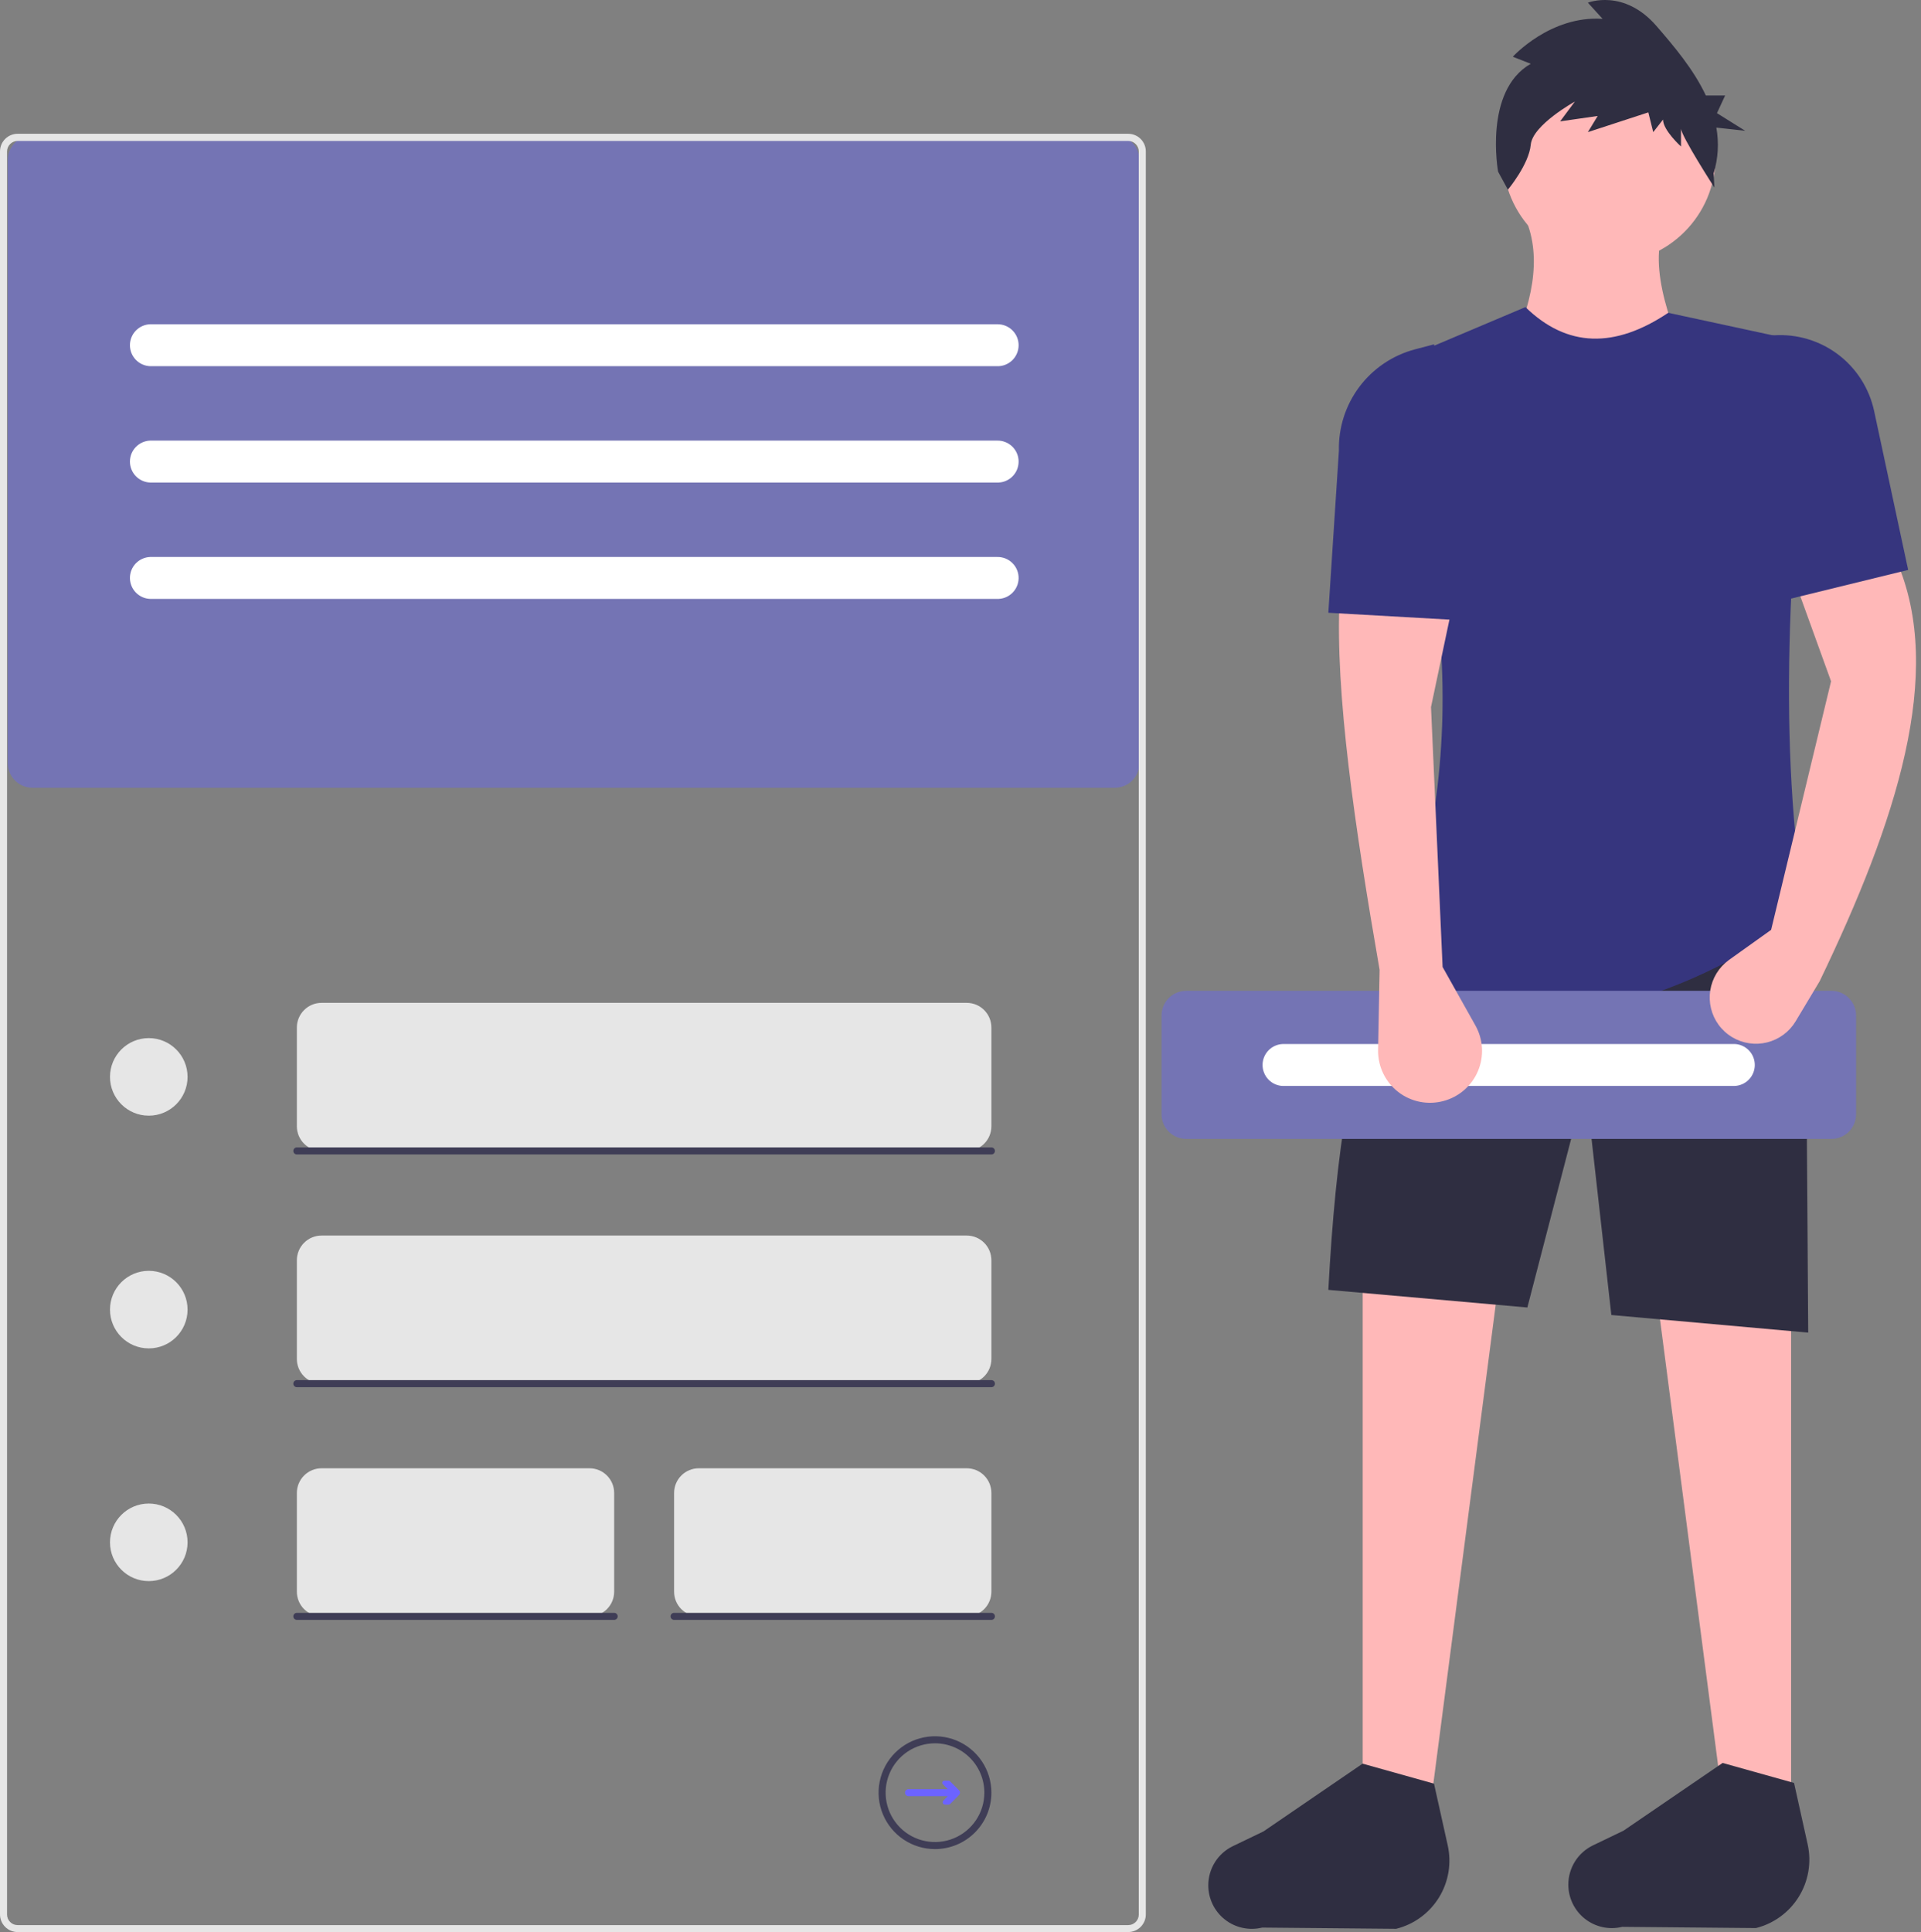 <svg width="354" height="356" viewBox="0 0 354 356" fill="none" xmlns="http://www.w3.org/2000/svg">
<rect x="0" y="0" width="354" height="356" fill="#808080" stroke="none"/>
<g clip-path="url(#clip0)">
<path d="M262.691 339.732H251.113V227.088L277.432 226.561L262.691 339.732Z" fill="#FFB8B8"/>
<path d="M318.487 339.732H330.071V227.088L303.751 226.561L318.487 339.732Z" fill="#FFB8B8"/>
<path d="M257.279 355.396L232.591 355.168C231.41 355.459 230.178 355.478 228.988 355.221C227.799 354.965 226.683 354.442 225.727 353.69C224.77 352.939 223.997 351.979 223.466 350.885C222.935 349.79 222.661 348.589 222.664 347.372C222.664 345.862 223.091 344.384 223.896 343.106C224.7 341.829 225.85 340.806 227.211 340.154L232.831 337.451L251.101 324.964L264.257 328.648L266.778 339.991C267.522 343.291 266.944 346.751 265.169 349.63C263.393 352.509 260.562 354.579 257.279 355.396Z" fill="#2F2E41"/>
<path d="M323.581 355.259L298.944 355.032C297.762 355.324 296.53 355.343 295.339 355.088C294.149 354.832 293.033 354.309 292.075 353.557C291.118 352.806 290.344 351.846 289.813 350.75C289.282 349.655 289.007 348.453 289.01 347.236C289.012 345.726 289.44 344.248 290.244 342.971C291.049 341.694 292.198 340.671 293.558 340.017L299.178 337.315L317.441 324.834L330.604 328.518L333.118 339.849C333.849 343.153 333.261 346.613 331.479 349.491C329.698 352.369 326.864 354.439 323.581 355.259Z" fill="#2F2E41"/>
<path d="M333.215 245.545L296.936 242.297L292.154 199.742L281.46 240.913L244.785 237.665C246.137 212.456 249.047 191.426 255.83 180.816L332.682 167.134L333.215 245.545Z" fill="#2F2E41"/>
<path d="M296.547 48.474C307.372 48.474 316.148 39.698 316.148 28.872C316.148 18.047 307.372 9.271 296.547 9.271C285.721 9.271 276.945 18.047 276.945 28.872C276.945 39.698 285.721 48.474 296.547 48.474Z" fill="#FFB8B8"/>
<path d="M312.159 69.745L277.946 65.528C282.299 56.264 284.261 47.603 281.103 40.268H307.422C303.355 47.525 306.994 58.284 312.159 69.745Z" fill="#FFB8B8"/>
<path d="M332.689 168.173C308.612 185.826 282.338 191.848 253.732 185.54C271.092 145.908 268.61 106.862 253.732 68.159L281.104 56.582C288.776 64.066 297.58 64.229 307.423 57.634L334.268 63.423C329.356 102.06 327.713 137.891 332.689 168.173Z" fill="#36357E"/>
<path d="M282.085 11.753L278.778 10.454C278.778 10.454 285.697 2.813 295.325 3.476L292.616 0.494C292.616 0.494 299.237 -2.157 305.259 4.801C308.423 8.459 312.081 12.754 314.355 17.6H317.902L316.402 20.849L321.599 24.097L316.285 23.512C316.792 26.328 316.62 29.223 315.784 31.959L315.927 34.557C315.927 34.557 309.775 25.007 309.775 23.681V26.995C309.775 26.995 306.461 24.013 306.461 22.031L304.655 24.344L303.752 20.706L292.616 24.344L294.422 21.369L287.503 22.363L290.212 18.718C290.212 18.718 282.416 23.025 282.085 26.663C281.753 30.302 277.875 34.947 277.875 34.947L276.069 31.634C276.069 31.634 273.359 16.73 282.085 11.753Z" fill="#2F2E41"/>
<path d="M337.49 209.851H218.596C217.39 209.851 216.233 209.372 215.38 208.519C214.527 207.666 214.048 206.51 214.048 205.304V187.112C214.048 185.906 214.527 184.749 215.38 183.896C216.233 183.043 217.39 182.564 218.596 182.564H337.49C338.696 182.564 339.853 183.043 340.706 183.896C341.559 184.749 342.038 185.906 342.038 187.112V205.304C342.038 206.51 341.559 207.666 340.706 208.519C339.853 209.372 338.696 209.851 337.49 209.851Z" fill="#7474B4"/>
<path d="M236.372 192.368C235.375 192.409 234.432 192.834 233.741 193.554C233.05 194.273 232.665 195.233 232.665 196.23C232.665 197.228 233.05 198.187 233.741 198.907C234.432 199.627 235.375 200.052 236.372 200.093H319.585C320.585 200.072 321.538 199.665 322.244 198.956C322.95 198.248 323.353 197.293 323.37 196.293C323.387 195.293 323.016 194.325 322.334 193.593C321.652 192.861 320.713 192.422 319.715 192.368H236.372Z" fill="white"/>
<path d="M265.842 178.172L271.884 188.944C272.602 190.22 273.017 191.643 273.097 193.104C273.177 194.565 272.921 196.025 272.348 197.372C271.775 198.718 270.9 199.915 269.791 200.87C268.683 201.825 267.369 202.513 265.953 202.88C264.736 203.202 263.467 203.28 262.219 203.11C260.972 202.94 259.77 202.525 258.684 201.89C257.597 201.254 256.647 200.41 255.887 199.406C255.128 198.402 254.574 197.257 254.258 196.039C254.036 195.191 253.934 194.316 253.953 193.44L254.232 178.698C249.684 152.496 246.007 127.678 246.865 110.273H267.921L263.705 130.277L265.842 178.172Z" fill="#FFB8B8"/>
<path d="M335.32 180.803L330.896 188.184C329.731 190.121 327.846 191.517 325.653 192.065C323.46 192.613 321.14 192.269 319.201 191.108C318.221 190.517 317.369 189.737 316.693 188.814C316.035 187.909 315.561 186.882 315.3 185.793C315.038 184.705 314.993 183.575 315.168 182.469C315.343 181.363 315.734 180.303 316.319 179.348C316.904 178.393 317.671 177.563 318.577 176.905L318.636 176.86L326.38 171.331L337.425 125.534L330.584 106.608L349.535 103.431C358.43 123.994 349.464 151.437 335.32 180.803Z" fill="#FFB8B8"/>
<path d="M272.683 114.483L244.785 112.904L246.734 83.018C246.637 78.792 247.964 74.657 250.501 71.276C253.038 67.895 256.638 65.466 260.722 64.378L264.263 63.443L272.683 114.483Z" fill="#36357E"/>
<path d="M351.634 105.01L325.848 111.325V61.844L326.907 61.779C331.147 61.505 335.344 62.764 338.733 65.327C342.121 67.89 344.475 71.587 345.364 75.741L351.634 105.01Z" fill="#36357E"/>
<path d="M205.434 145.148H5.978C4.771 145.148 3.615 144.669 2.762 143.816C1.909 142.963 1.43 141.806 1.43 140.6V29.503C1.43 28.296 1.909 27.14 2.762 26.287C3.615 25.434 4.771 24.955 5.978 24.955H205.434C206.64 24.955 207.797 25.434 208.65 26.287C209.502 27.14 209.982 28.296 209.982 29.503V140.6C209.982 141.806 209.502 142.963 208.65 143.816C207.797 144.669 206.64 145.148 205.434 145.148Z" fill="#7474B4"/>
<path d="M207.902 355.993H3.248C2.387 355.993 1.561 355.651 0.951 355.042C0.342 354.433 0 353.607 0 352.745L0 27.898C0 27.036 0.342 26.21 0.951 25.601C1.561 24.992 2.387 24.649 3.248 24.649H207.902C208.764 24.649 209.59 24.992 210.199 25.601C210.808 26.21 211.151 27.036 211.151 27.898V352.745C211.151 353.607 210.808 354.433 210.199 355.042C209.59 355.651 208.764 355.993 207.902 355.993ZM3.248 25.968C2.732 25.968 2.236 26.174 1.87 26.539C1.505 26.905 1.299 27.4 1.299 27.917V352.764C1.299 353.281 1.505 353.777 1.87 354.143C2.236 354.508 2.732 354.714 3.248 354.714H207.902C208.419 354.714 208.915 354.508 209.28 354.143C209.646 353.777 209.851 353.281 209.851 352.764V27.917C209.851 27.4 209.646 26.905 209.28 26.539C208.915 26.174 208.419 25.968 207.902 25.968H3.248Z" fill="#E6E6E6"/>
<path d="M27.417 205.57C31.364 205.57 34.564 202.37 34.564 198.423C34.564 194.476 31.364 191.276 27.417 191.276C23.47 191.276 20.27 194.476 20.27 198.423C20.27 202.37 23.47 205.57 27.417 205.57Z" fill="#E6E6E6"/>
<path d="M178.147 212.067H59.252C58.046 212.067 56.889 211.588 56.037 210.735C55.184 209.882 54.705 208.725 54.705 207.519V189.327C54.705 188.121 55.184 186.964 56.037 186.112C56.889 185.259 58.046 184.78 59.252 184.78H178.147C179.353 184.78 180.509 185.259 181.362 186.112C182.215 186.964 182.694 188.121 182.694 189.327V207.519C182.694 208.725 182.215 209.882 181.362 210.735C180.509 211.588 179.353 212.067 178.147 212.067Z" fill="#E6E6E6"/>
<path d="M182.695 212.716H54.705C54.533 212.716 54.367 212.648 54.245 212.526C54.124 212.404 54.055 212.239 54.055 212.067C54.055 211.894 54.124 211.729 54.245 211.607C54.367 211.485 54.533 211.417 54.705 211.417H182.695C182.867 211.417 183.032 211.485 183.154 211.607C183.276 211.729 183.344 211.894 183.344 212.067C183.344 212.239 183.276 212.404 183.154 212.526C183.032 212.648 182.867 212.716 182.695 212.716Z" fill="#3F3D56"/>
<path d="M27.417 248.45C31.364 248.45 34.564 245.25 34.564 241.303C34.564 237.356 31.364 234.156 27.417 234.156C23.47 234.156 20.27 237.356 20.27 241.303C20.27 245.25 23.47 248.45 27.417 248.45Z" fill="#E6E6E6"/>
<path d="M178.147 254.947H59.252C58.046 254.947 56.889 254.467 56.037 253.615C55.184 252.762 54.705 251.605 54.705 250.399V232.207C54.705 231.001 55.184 229.844 56.037 228.991C56.889 228.139 58.046 227.659 59.252 227.659H178.147C179.353 227.659 180.509 228.139 181.362 228.991C182.215 229.844 182.694 231.001 182.694 232.207V250.399C182.694 251.605 182.215 252.762 181.362 253.615C180.509 254.467 179.353 254.947 178.147 254.947Z" fill="#E6E6E6"/>
<path d="M182.695 255.596H54.705C54.533 255.596 54.367 255.528 54.245 255.406C54.124 255.284 54.055 255.119 54.055 254.947C54.055 254.774 54.124 254.609 54.245 254.487C54.367 254.365 54.533 254.297 54.705 254.297H182.695C182.867 254.297 183.032 254.365 183.154 254.487C183.276 254.609 183.344 254.774 183.344 254.947C183.344 255.119 183.276 255.284 183.154 255.406C183.032 255.528 182.867 255.596 182.695 255.596Z" fill="#3F3D56"/>
<path d="M27.417 291.329C31.364 291.329 34.564 288.13 34.564 284.183C34.564 280.236 31.364 277.036 27.417 277.036C23.47 277.036 20.27 280.236 20.27 284.183C20.27 288.13 23.47 291.329 27.417 291.329Z" fill="#E6E6E6"/>
<path d="M108.629 297.826H59.252C58.046 297.826 56.889 297.347 56.037 296.494C55.184 295.642 54.705 294.485 54.705 293.279V275.087C54.705 273.881 55.184 272.724 56.037 271.871C56.889 271.018 58.046 270.539 59.252 270.539H108.629C109.835 270.539 110.992 271.018 111.845 271.871C112.698 272.724 113.177 273.881 113.177 275.087V293.279C113.177 294.485 112.698 295.642 111.845 296.494C110.992 297.347 109.835 297.826 108.629 297.826Z" fill="#E6E6E6"/>
<path d="M113.177 298.476H54.705C54.533 298.476 54.367 298.408 54.245 298.286C54.124 298.164 54.055 297.999 54.055 297.826C54.055 297.654 54.124 297.489 54.245 297.367C54.367 297.245 54.533 297.177 54.705 297.177H113.177C113.35 297.177 113.515 297.245 113.637 297.367C113.759 297.489 113.827 297.654 113.827 297.826C113.827 297.999 113.759 298.164 113.637 298.286C113.515 298.408 113.35 298.476 113.177 298.476Z" fill="#3F3D56"/>
<path d="M178.146 297.826H128.77C127.563 297.826 126.407 297.347 125.554 296.494C124.701 295.642 124.222 294.485 124.222 293.279V275.087C124.222 273.881 124.701 272.724 125.554 271.871C126.407 271.018 127.563 270.539 128.77 270.539H178.146C179.352 270.539 180.509 271.018 181.362 271.871C182.215 272.724 182.694 273.881 182.694 275.087V293.279C182.694 294.485 182.215 295.642 181.362 296.494C180.509 297.347 179.352 297.826 178.146 297.826Z" fill="#E6E6E6"/>
<path d="M182.694 298.476H124.222C124.05 298.476 123.884 298.408 123.763 298.286C123.641 298.164 123.572 297.999 123.572 297.826C123.572 297.654 123.641 297.489 123.763 297.367C123.884 297.245 124.05 297.177 124.222 297.177H182.694C182.867 297.177 183.032 297.245 183.154 297.367C183.276 297.489 183.344 297.654 183.344 297.826C183.344 297.999 183.276 298.164 183.154 298.286C183.032 298.408 182.867 298.476 182.694 298.476Z" fill="#3F3D56"/>
<path d="M27.651 59.746C26.654 59.787 25.712 60.212 25.021 60.931C24.33 61.651 23.944 62.611 23.944 63.608C23.944 64.606 24.33 65.565 25.021 66.285C25.712 67.005 26.654 67.43 27.651 67.471H183.636C184.155 67.499 184.675 67.422 185.164 67.244C185.652 67.067 186.1 66.792 186.48 66.438C186.861 66.083 187.165 65.655 187.376 65.18C187.588 64.705 187.701 64.192 187.709 63.672C187.717 63.153 187.621 62.636 187.425 62.155C187.229 61.673 186.938 61.236 186.569 60.869C186.201 60.503 185.762 60.214 185.279 60.021C184.796 59.828 184.279 59.735 183.76 59.746H27.651Z" fill="white"/>
<path d="M27.651 81.186C26.654 81.227 25.712 81.652 25.021 82.371C24.33 83.091 23.944 84.05 23.944 85.048C23.944 86.046 24.33 87.005 25.021 87.725C25.712 88.445 26.654 88.87 27.651 88.911H183.636C184.155 88.939 184.675 88.862 185.164 88.684C185.652 88.507 186.1 88.232 186.48 87.878C186.861 87.523 187.165 87.095 187.376 86.62C187.588 86.145 187.701 85.632 187.709 85.112C187.717 84.593 187.621 84.076 187.425 83.595C187.229 83.113 186.938 82.676 186.569 82.309C186.201 81.943 185.762 81.654 185.279 81.461C184.796 81.268 184.279 81.174 183.76 81.186H27.651Z" fill="white"/>
<path d="M27.651 102.626C26.654 102.667 25.712 103.092 25.021 103.811C24.33 104.531 23.944 105.49 23.944 106.488C23.944 107.486 24.33 108.445 25.021 109.165C25.712 109.885 26.654 110.31 27.651 110.351H183.636C184.155 110.379 184.675 110.301 185.164 110.124C185.652 109.946 186.1 109.672 186.48 109.318C186.861 108.963 187.165 108.535 187.376 108.06C187.588 107.585 187.701 107.072 187.709 106.552C187.717 106.032 187.621 105.516 187.425 105.035C187.229 104.553 186.938 104.116 186.569 103.749C186.201 103.383 185.762 103.094 185.279 102.901C184.796 102.708 184.279 102.614 183.76 102.626H27.651Z" fill="white"/>
<path d="M176.717 329.856L175.08 328.219C175.009 328.148 174.913 328.109 174.814 328.109H174.021C173.971 328.108 173.921 328.117 173.875 328.135C173.828 328.154 173.786 328.182 173.75 328.217C173.715 328.252 173.686 328.294 173.667 328.34C173.648 328.386 173.638 328.435 173.638 328.485C173.637 328.536 173.647 328.586 173.666 328.633C173.685 328.68 173.713 328.722 173.748 328.758L174.651 329.661H167.427C167.254 329.661 167.089 329.73 166.967 329.852C166.845 329.973 166.777 330.139 166.777 330.311C166.777 330.483 166.845 330.649 166.967 330.77C167.089 330.892 167.254 330.961 167.427 330.961H174.651L173.839 331.773C173.799 331.813 173.766 331.86 173.744 331.913C173.723 331.965 173.711 332.021 173.711 332.078C173.711 332.135 173.723 332.191 173.744 332.244C173.766 332.296 173.799 332.344 173.839 332.384C173.88 332.425 173.928 332.458 173.982 332.48C174.035 332.502 174.093 332.514 174.151 332.514H174.801C174.916 332.512 175.025 332.466 175.106 332.384L176.717 330.753C176.836 330.631 176.903 330.468 176.903 330.298C176.903 330.128 176.836 329.965 176.717 329.843V329.856Z" fill="#6C63FF"/>
<path d="M172.299 340.706C170.243 340.706 168.234 340.097 166.524 338.954C164.815 337.812 163.482 336.189 162.696 334.289C161.909 332.39 161.703 330.3 162.104 328.283C162.505 326.267 163.495 324.414 164.949 322.961C166.403 321.507 168.255 320.517 170.271 320.116C172.288 319.715 174.378 319.921 176.277 320.707C178.177 321.494 179.8 322.826 180.943 324.536C182.085 326.245 182.695 328.255 182.695 330.311C182.695 333.068 181.599 335.712 179.65 337.662C177.7 339.611 175.056 340.706 172.299 340.706ZM172.299 321.215C170.5 321.215 168.742 321.749 167.246 322.748C165.75 323.748 164.584 325.168 163.896 326.83C163.208 328.492 163.028 330.321 163.378 332.086C163.729 333.85 164.596 335.471 165.868 336.743C167.14 338.015 168.761 338.881 170.525 339.232C172.289 339.583 174.118 339.403 175.78 338.714C177.442 338.026 178.863 336.86 179.862 335.364C180.862 333.869 181.395 332.11 181.395 330.311C181.395 329.117 181.16 327.934 180.703 326.83C180.246 325.727 179.576 324.724 178.731 323.879C177.886 323.035 176.884 322.365 175.78 321.908C174.677 321.451 173.494 321.215 172.299 321.215Z" fill="#3F3D56"/>
</g>
<defs>
<clipPath id="clip0">
<rect width="353.083" height="356" fill="white"/>
</clipPath>
</defs>
</svg>
